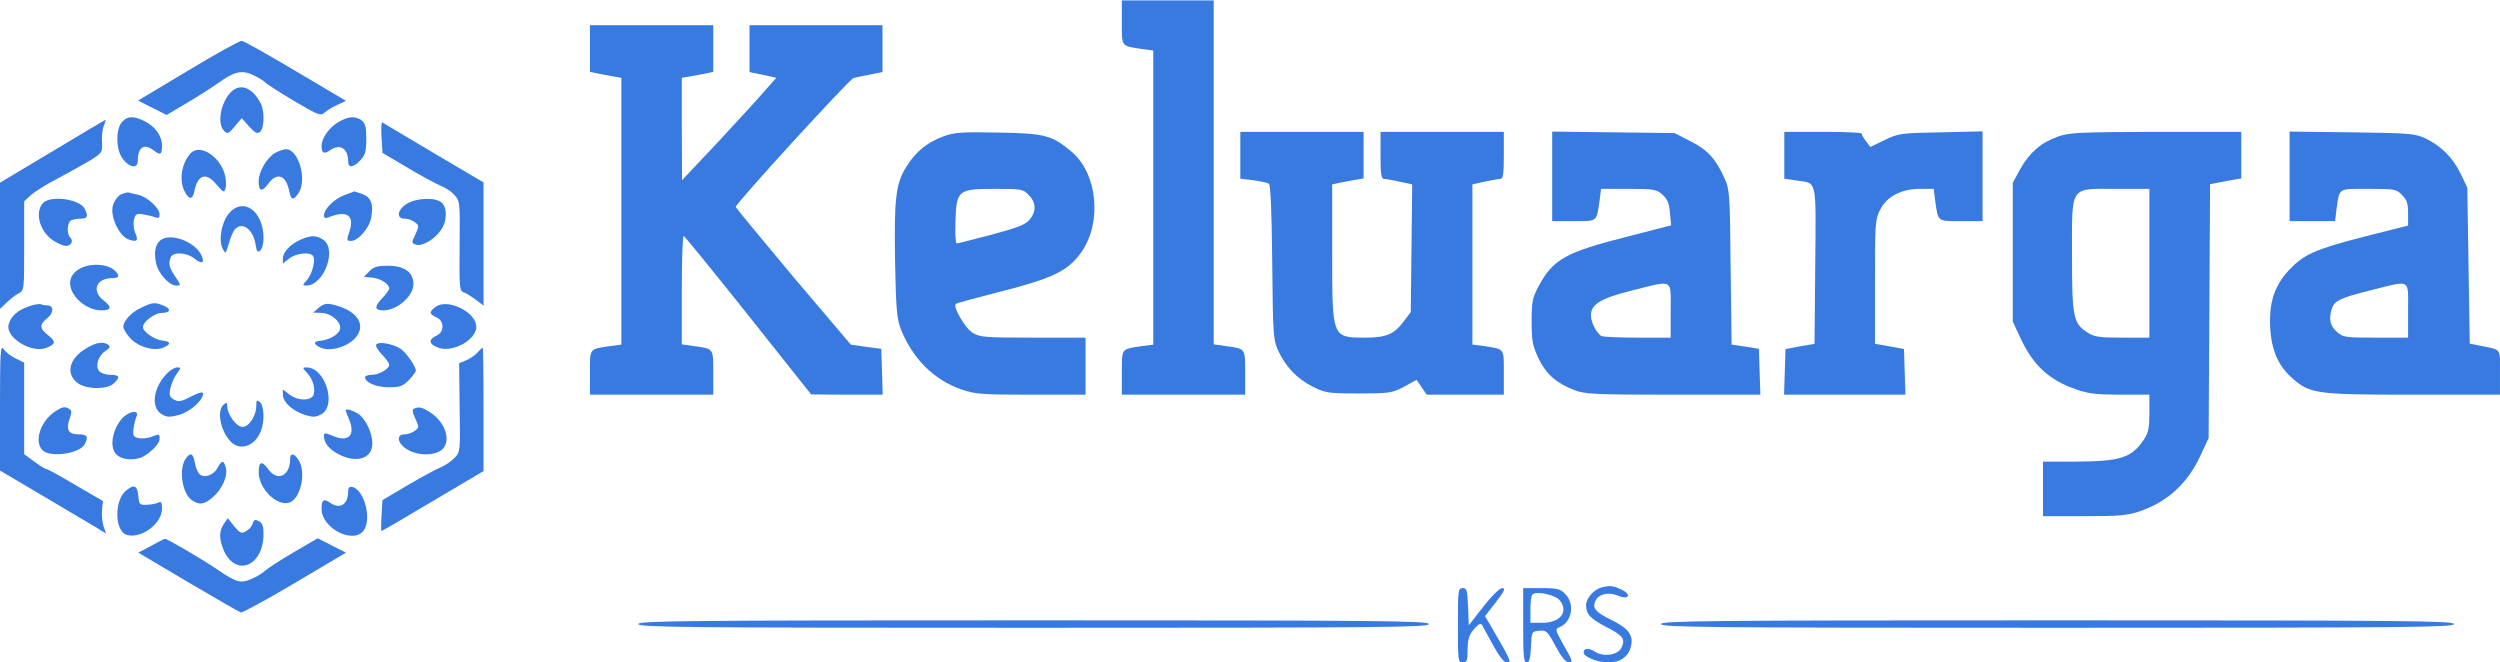 <svg width="200" height="53" viewBox="0 0 200 53" fill="none" xmlns="http://www.w3.org/2000/svg">
<path d="M89.747 1.798C89.747 3.782 89.67 3.663 91.353 3.921L92.261 4.04V15.804V27.568L91.353 27.687C89.67 27.945 89.747 27.826 89.747 29.809V31.575H94.679H99.612V29.809C99.612 27.846 99.669 27.905 98.064 27.687L97.097 27.548V13.8V0.033H93.422H89.747V1.798Z" fill="#387ADF"/>
<path d="M47.195 3.881V5.746L47.736 5.865C48.026 5.925 48.587 6.024 48.993 6.103L49.709 6.222V16.895V27.568L48.8 27.687C47.117 27.945 47.195 27.826 47.195 29.809V31.575H52.127H57.059V29.809C57.059 27.846 57.117 27.905 55.512 27.687L54.545 27.548V23.223C54.545 20.823 54.603 18.879 54.699 18.879C54.777 18.899 57.098 21.755 59.864 25.227L64.892 31.555L67.755 31.575H70.618L70.56 29.73L70.502 27.905L69.283 27.746L68.065 27.568L63.5 22.192C61.005 19.216 58.916 16.677 58.858 16.558C58.781 16.359 67.891 6.401 68.277 6.242C68.335 6.222 68.877 6.103 69.496 5.984L70.598 5.766V3.881V2.017H65.279H59.96V3.881V5.766L61.024 5.984L62.107 6.222L61.121 7.333C60.599 7.948 58.897 9.793 57.368 11.44L54.564 14.415L54.545 10.329V6.222L55.28 6.103C55.666 6.024 56.227 5.925 56.537 5.865L57.059 5.746V3.881V2.017H52.127H47.195V3.881Z" fill="#387ADF"/>
<path d="M75.492 10.904C74.196 11.38 73.306 12.094 72.571 13.245C71.662 14.633 71.527 15.764 71.604 20.843C71.682 24.771 71.74 25.445 72.069 26.338C72.997 28.679 74.718 30.405 76.923 31.158C78.007 31.535 78.587 31.575 82.494 31.575H86.846V29.294V27.012H82.649C78.761 27.012 78.374 26.973 77.794 26.616C77.194 26.239 76.227 24.552 76.459 24.314C76.498 24.255 78.2 23.799 80.212 23.283C84.254 22.251 85.453 21.656 86.498 20.188C88.18 17.808 87.813 13.899 85.724 12.134C84.157 10.825 83.596 10.666 79.883 10.606C76.981 10.547 76.343 10.586 75.492 10.904ZM82.3 15.605C82.9 16.201 82.919 16.915 82.358 17.589C82.01 17.986 81.372 18.224 79.302 18.78C77.871 19.157 76.614 19.474 76.537 19.474C76.44 19.474 76.401 18.661 76.44 17.669C76.517 15.209 76.633 15.11 79.631 15.11C81.72 15.11 81.856 15.129 82.3 15.605Z" fill="#387ADF"/>
<path d="M99.225 12.412V14.296L100.25 14.415C100.83 14.495 101.391 14.614 101.507 14.693C101.642 14.772 101.739 16.776 101.778 20.962C101.836 26.735 101.855 27.171 102.242 28.024C102.842 29.333 103.751 30.286 104.989 30.92C106.033 31.436 106.226 31.476 108.702 31.476C111.178 31.476 111.371 31.436 112.319 30.94L113.325 30.385L113.731 30.98L114.137 31.575H117.232H120.307V29.809C120.307 27.826 120.385 27.945 118.721 27.687L117.793 27.568V21.16V14.752L118.76 14.534C119.302 14.415 119.882 14.316 120.017 14.316C120.249 14.316 120.307 13.939 120.307 12.431V10.547H115.375H110.443V12.431C110.443 13.939 110.501 14.316 110.733 14.316C110.869 14.316 111.449 14.415 111.99 14.534L112.977 14.752L112.919 19.851L112.861 24.969L112.319 25.683C111.526 26.754 110.907 27.012 109.147 27.012C106.555 26.992 106.575 27.032 106.575 20.188V14.752L107.116 14.633C107.406 14.574 107.967 14.475 108.373 14.395L109.089 14.276V12.412V10.547H104.157H99.225V12.412Z" fill="#387ADF"/>
<path d="M124.176 14.098V17.689H125.897C127.832 17.689 127.715 17.768 127.967 16.042L128.083 15.11H130.288C132.3 15.11 132.512 15.149 132.996 15.566C133.383 15.923 133.537 16.26 133.595 17.034L133.692 18.026L130.075 18.958C125.24 20.188 124.253 20.744 123.093 22.886C122.59 23.838 122.532 24.116 122.532 25.723C122.532 27.29 122.609 27.647 123.073 28.659C123.692 29.928 124.466 30.623 125.917 31.198C126.806 31.535 127.445 31.575 133.847 31.575H140.829L140.771 29.73L140.713 27.905L139.611 27.727L138.528 27.568L138.45 21.378C138.392 15.546 138.373 15.149 137.967 14.276C137.27 12.709 136.593 11.975 135.24 11.301L133.963 10.646L129.069 10.586L124.176 10.527V14.098ZM133.654 24.83V27.012H131.062C129.63 27.012 128.315 26.953 128.141 26.893C127.774 26.735 127.271 25.802 127.271 25.247C127.271 24.354 128.025 23.878 130.462 23.263C133.944 22.39 133.654 22.251 133.654 24.83Z" fill="#387ADF"/>
<path d="M142.744 12.412V14.296L143.673 14.435C145.394 14.693 145.278 14.118 145.22 21.22L145.162 27.508L144.001 27.707L142.841 27.925L142.783 29.75L142.725 31.575H147.58H152.435L152.377 29.75L152.319 27.925L151.158 27.707L149.998 27.508V22.549C149.998 17.927 150.017 17.53 150.404 16.796C150.926 15.725 152.106 15.11 153.595 15.11H154.698L154.814 16.042C155.065 17.768 154.949 17.689 156.883 17.689H158.605V14.098V10.507L155.278 10.586C152.086 10.646 151.874 10.666 150.771 11.201L149.63 11.757L149.282 11.301C149.088 11.043 148.934 10.785 148.934 10.686C148.934 10.606 147.541 10.547 145.839 10.547H142.744V12.412Z" fill="#387ADF"/>
<path d="M164.639 10.924C163.286 11.4 162.357 12.213 161.622 13.523L161.022 14.614V20.168V25.723L161.622 27.012C162.647 29.234 163.924 30.405 166.109 31.159C167.057 31.496 167.792 31.575 169.63 31.575H171.951V33.043C171.951 34.214 171.873 34.61 171.525 35.146C170.519 36.634 169.668 36.911 166.013 36.931H163.44V39.114V41.296H166.728C169.533 41.296 170.21 41.236 171.196 40.899C173.459 40.105 175.026 38.657 176.071 36.376L176.69 35.047L176.748 24.89L176.806 14.733L177.328 14.633C177.618 14.574 178.179 14.475 178.585 14.395L179.301 14.276V12.412V10.547H172.492C166.38 10.567 165.549 10.606 164.639 10.924ZM171.951 21.061V27.012H169.804C167.986 27.012 167.541 26.953 167.019 26.616C165.858 25.882 165.761 25.386 165.761 20.446C165.761 14.752 165.529 15.11 169.282 15.11H171.951V21.061Z" fill="#387ADF"/>
<path d="M183.169 14.098V17.689H184.987H186.805L186.921 16.736C187.173 14.991 186.999 15.11 189.475 15.11C191.583 15.11 191.718 15.129 192.163 15.605C192.55 15.982 192.647 16.28 192.647 17.054V18.046L189.03 18.958C185.2 19.95 184.31 20.347 183.13 21.597C182.047 22.747 181.583 24.017 181.602 25.743C181.622 27.766 182.163 29.155 183.304 30.186C184.794 31.515 185.2 31.575 193.072 31.575H199.997V29.79C199.997 27.806 200.151 28.004 198.353 27.647L197.579 27.488L197.482 21.259L197.385 15.01L196.844 13.88C196.225 12.61 195.297 11.678 194.02 11.063C193.208 10.686 192.724 10.646 188.159 10.586L183.169 10.527V14.098ZM192.647 24.83V27.012H190.055C187.618 27.012 187.405 26.973 186.96 26.556C186.419 26.08 186.303 25.604 186.515 24.791C186.709 24.076 187.115 23.858 189.649 23.223C192.917 22.41 192.647 22.251 192.647 24.83Z" fill="#387ADF"/>
<path d="M15.048 5.647L11.044 8.047L12.186 8.623L13.327 9.198L14.932 8.246C15.822 7.73 16.924 7.016 17.408 6.678C18.665 5.766 19.284 5.587 20.116 5.944C20.483 6.103 20.948 6.361 21.16 6.54C21.354 6.738 22.437 7.432 23.578 8.107C25.474 9.218 25.648 9.297 25.976 8.999C26.17 8.841 26.615 8.543 27.002 8.385L27.678 8.067L23.655 5.687C21.45 4.377 19.516 3.286 19.342 3.266C19.187 3.247 17.253 4.318 15.048 5.647Z" fill="#387ADF"/>
<path d="M18.414 7.432C17.64 8.285 17.369 9.892 17.911 10.448C18.201 10.745 18.278 10.725 18.781 10.11L19.342 9.456L19.922 10.11C20.406 10.646 20.58 10.725 20.812 10.547C21.141 10.249 21.18 8.92 20.87 8.305C20.193 6.956 19.168 6.599 18.414 7.432Z" fill="#387ADF"/>
<path d="M9.768 9.753C9.246 10.329 9.265 11.955 9.806 12.689C10.348 13.423 11.025 13.523 11.025 12.868C11.025 11.757 11.528 11.44 12.302 12.035C12.843 12.451 12.959 12.392 12.959 11.658C12.959 10.864 12.418 10.11 11.528 9.674C10.658 9.257 10.193 9.277 9.768 9.753Z" fill="#387ADF"/>
<path d="M27.059 9.773C26.305 10.229 25.725 11.063 25.725 11.678C25.725 12.253 25.918 12.352 26.383 12.035C27.176 11.459 27.852 11.856 27.852 12.908C27.852 13.463 28.278 13.423 28.839 12.808C29.226 12.392 29.303 12.094 29.303 11.102C29.303 10.17 29.226 9.872 28.936 9.634C28.413 9.257 27.872 9.297 27.059 9.773Z" fill="#387ADF"/>
<path d="M4.217 12.094L0 14.614V19.652V24.711L0.542 24.195C0.832 23.918 1.257 23.58 1.509 23.461C1.934 23.243 1.934 23.164 1.934 19.672V16.102L2.476 15.605C2.785 15.328 3.752 14.713 4.661 14.257C5.551 13.78 6.712 13.126 7.253 12.808C8.162 12.233 8.201 12.174 8.162 11.42C8.124 10.983 8.182 10.388 8.298 10.091C8.414 9.793 8.472 9.555 8.452 9.575C8.433 9.575 6.518 10.706 4.217 12.094Z" fill="#387ADF"/>
<path d="M30.522 11.003L30.599 12.233L32.649 13.443C33.791 14.118 34.99 14.772 35.338 14.891C35.667 15.03 36.131 15.348 36.363 15.605C36.789 16.082 36.808 16.201 36.769 19.672C36.731 22.946 36.769 23.263 37.079 23.382C37.272 23.442 37.717 23.719 38.065 23.977L38.684 24.453V19.533V14.594L34.68 12.233C32.475 10.924 30.638 9.833 30.58 9.793C30.502 9.773 30.483 10.309 30.522 11.003Z" fill="#387ADF"/>
<path d="M15.242 12.273C14.526 13.066 14.313 14.415 14.758 15.288C15.106 16.002 15.416 16.002 15.551 15.288C15.803 13.979 16.499 13.761 17.273 14.713C17.543 15.03 17.814 15.308 17.853 15.308C18.104 15.308 18.162 14.594 17.969 13.899C17.543 12.451 15.938 11.479 15.242 12.273Z" fill="#387ADF"/>
<path d="M22.011 12.233C21.354 12.61 20.696 13.721 20.696 14.475C20.696 15.328 20.947 15.387 21.45 14.713C22.147 13.741 22.882 13.999 23.133 15.268C23.288 16.022 23.462 16.062 23.868 15.467C24.603 14.395 23.887 11.916 22.862 11.935C22.688 11.955 22.301 12.074 22.011 12.233Z" fill="#387ADF"/>
<path d="M9.652 15.566C9.4 15.705 9.129 16.102 9.033 16.439C8.781 17.292 9.536 18.899 10.29 19.157C10.967 19.395 11.102 19.256 10.812 18.621C10.696 18.343 10.658 17.867 10.716 17.589C10.832 17.113 10.928 17.054 11.47 17.153C11.818 17.212 12.243 17.312 12.437 17.391C12.688 17.49 12.766 17.431 12.766 17.133C12.766 16.657 11.779 15.744 11.064 15.586C10.774 15.526 10.445 15.447 10.329 15.407C10.213 15.367 9.903 15.447 9.652 15.566Z" fill="#387ADF"/>
<path d="M27.562 15.605C26.75 15.903 25.918 16.716 25.918 17.232C25.918 17.431 26.015 17.49 26.267 17.391C27.756 16.796 28.394 17.212 27.949 18.541C27.717 19.216 27.736 19.276 28.085 19.276C28.646 19.276 29.555 18.244 29.69 17.431C29.903 16.34 29.69 15.784 28.994 15.526C28.646 15.407 28.375 15.308 28.355 15.308C28.336 15.328 27.988 15.447 27.562 15.605Z" fill="#387ADF"/>
<path d="M3.424 16.26C2.747 17.034 3.211 18.601 4.313 19.276C4.661 19.494 5.087 19.672 5.261 19.672C5.687 19.672 5.899 19.295 5.629 19.018C5.3 18.68 5.377 17.748 5.725 17.609C5.899 17.55 6.247 17.49 6.499 17.49C7.002 17.49 7.079 17.272 6.77 16.697C6.364 15.903 4.004 15.605 3.424 16.26Z" fill="#387ADF"/>
<path d="M32.553 16.3C31.779 16.776 31.682 17.49 32.359 17.49C32.611 17.49 32.978 17.609 33.172 17.768C33.539 18.026 33.539 18.085 33.23 18.76C32.901 19.434 32.92 19.454 33.288 19.573C33.752 19.732 34.738 19.176 35.261 18.422C35.783 17.728 35.802 16.558 35.299 16.181C34.758 15.764 33.288 15.844 32.553 16.3Z" fill="#387ADF"/>
<path d="M18.298 17.093C17.717 17.808 17.466 19.236 17.814 19.89C18.046 20.347 18.046 20.327 18.298 19.514C18.414 19.038 18.646 18.541 18.762 18.383C19.342 17.669 20.251 18.323 20.445 19.553C20.541 20.129 20.599 20.228 20.812 20.049C20.967 19.93 21.083 19.474 21.083 19.057C21.083 16.875 19.439 15.705 18.298 17.093Z" fill="#387ADF"/>
<path d="M12.998 19.117C12.476 19.395 12.282 20.029 12.476 21.001C12.63 21.835 13.52 22.846 14.1 22.846C14.487 22.846 14.487 22.826 14.023 22.132C13.52 21.378 13.462 21.101 13.655 20.585C13.83 20.129 14.932 20.188 15.551 20.684C16.189 21.2 16.441 21.021 16.054 20.307C15.512 19.355 13.849 18.7 12.998 19.117Z" fill="#387ADF"/>
<path d="M24.042 19.176C23.23 19.533 22.63 20.168 22.63 20.684V21.081L23.133 20.684C23.675 20.248 24.835 20.129 25.048 20.486C25.261 20.823 24.971 21.954 24.545 22.41C24.197 22.807 24.178 22.846 24.506 22.846C25.899 22.846 26.982 19.97 25.88 19.196C25.357 18.819 24.855 18.799 24.042 19.176Z" fill="#387ADF"/>
<path d="M7.002 21.259C6.151 21.458 5.609 21.993 5.609 22.648C5.609 23.699 6.905 24.83 8.104 24.83C8.917 24.83 8.975 24.572 8.317 24.056C7.292 23.303 7.679 22.251 8.975 22.251C9.555 22.251 9.613 22.033 9.149 21.616C8.704 21.22 7.814 21.081 7.002 21.259Z" fill="#387ADF"/>
<path d="M29.555 21.696L29.11 22.152L29.787 22.212C30.444 22.271 31.141 22.727 31.141 23.084C31.141 23.184 30.87 23.541 30.561 23.878C29.922 24.533 29.961 24.83 30.677 24.83C31.779 24.83 33.075 23.68 33.075 22.727C33.075 21.775 32.34 21.259 31.025 21.259C30.193 21.259 29.884 21.358 29.555 21.696Z" fill="#387ADF"/>
<path d="M2.244 24.533C1.393 24.83 0.87 25.306 0.696 25.941C0.387 26.973 2.514 28.302 3.714 27.826C4.468 27.528 4.487 27.33 3.868 26.834C3.153 26.298 3.133 25.961 3.791 25.445C4.313 25.029 4.313 24.433 3.791 24.433C3.636 24.433 3.404 24.394 3.249 24.334C3.114 24.294 2.65 24.374 2.244 24.533Z" fill="#387ADF"/>
<path d="M11.296 24.612C10.522 24.969 9.864 25.683 9.864 26.14C9.864 26.278 10.077 26.655 10.348 26.973C10.948 27.707 12.243 28.123 13.017 27.826C13.694 27.568 13.694 27.31 13.017 27.25C12.456 27.211 11.586 26.655 11.45 26.259C11.315 25.842 12.321 25.029 12.959 25.029C13.675 25.029 13.713 24.691 13.037 24.433C12.379 24.175 12.224 24.175 11.296 24.612Z" fill="#387ADF"/>
<path d="M25.512 24.612L25.048 25.009L25.667 25.029C26.499 25.029 27.369 25.802 27.195 26.358C27.059 26.794 26.305 27.211 25.57 27.27C24.99 27.31 25.125 27.627 25.802 27.865C26.518 28.103 27.736 27.746 28.355 27.111C29.4 26.04 28.607 24.81 26.576 24.354C26.131 24.255 25.86 24.314 25.512 24.612Z" fill="#387ADF"/>
<path d="M34.874 24.533C34.313 24.949 34.313 25.108 34.912 25.386C35.241 25.544 35.396 25.782 35.396 26.12C35.396 26.457 35.241 26.695 34.912 26.854C34.274 27.151 34.294 27.508 34.99 27.786C36.112 28.282 38.104 27.23 38.104 26.14C38.104 24.969 35.822 23.858 34.874 24.533Z" fill="#387ADF"/>
<path d="M6.866 27.885C5.512 28.718 5.242 29.889 6.209 30.643C6.886 31.159 8.569 31.178 9.091 30.682C9.652 30.167 9.574 29.988 8.82 29.988C8.472 29.988 8.066 29.849 7.93 29.691C7.601 29.274 7.853 28.46 8.433 28.084C8.801 27.826 8.859 27.707 8.665 27.588C8.24 27.29 7.679 27.389 6.866 27.885Z" fill="#387ADF"/>
<path d="M30.096 27.568C30.038 27.687 30.232 28.044 30.56 28.361C30.87 28.699 31.141 29.056 31.141 29.175C31.141 29.512 30.309 29.988 29.748 29.988C29.439 29.988 29.206 30.067 29.206 30.167C29.206 30.603 30.096 30.98 31.102 30.98C31.992 30.98 32.224 30.901 32.707 30.405C33.017 30.087 33.268 29.75 33.268 29.651C33.268 29.314 32.495 28.203 32.05 27.905C31.45 27.508 30.27 27.29 30.096 27.568Z" fill="#387ADF"/>
<path d="M0 32.587V37.645L3.327 39.609C5.164 40.7 7.079 41.831 7.582 42.129L8.491 42.684L8.278 42.089C8.182 41.752 8.124 41.177 8.162 40.78L8.24 40.086L6.054 38.816C4.855 38.102 3.81 37.526 3.714 37.526C3.617 37.526 3.172 37.249 2.747 36.931L1.934 36.336V32.666V29.016L1.257 28.679C0.87 28.5 0.445 28.163 0.29 27.925C0.039 27.568 0 28.084 0 32.587Z" fill="#387ADF"/>
<path d="M38.22 28.183C38.026 28.401 37.62 28.679 37.311 28.818L36.731 29.056L36.769 32.587C36.827 36.039 36.827 36.138 36.382 36.614C36.131 36.872 35.667 37.209 35.338 37.348C34.99 37.487 33.791 38.122 32.649 38.796L30.599 40.006L30.522 41.256C30.483 41.931 30.483 42.486 30.522 42.486C30.561 42.486 32.398 41.415 34.622 40.086L38.684 37.685V32.745C38.684 30.028 38.645 27.806 38.626 27.806C38.587 27.806 38.394 27.984 38.22 28.183Z" fill="#387ADF"/>
<path d="M13.307 29.928C12.263 31.039 12.069 32.547 12.882 33.103C13.327 33.38 13.501 33.4 14.294 33.202C15.184 32.964 16.247 32.031 16.247 31.496C16.247 31.317 15.977 31.377 15.3 31.714C14.507 32.13 14.274 32.17 13.926 31.972C13.578 31.773 13.52 31.615 13.617 31.119C13.675 30.762 13.907 30.246 14.12 29.928C14.507 29.413 14.507 29.393 14.158 29.393C13.965 29.393 13.578 29.631 13.307 29.928Z" fill="#387ADF"/>
<path d="M24.564 29.829C25.009 30.325 25.222 30.96 25.106 31.515C25.009 32.071 23.868 32.111 23.172 31.575L22.63 31.159V31.575C22.63 32.17 23.423 32.884 24.371 33.182C25.067 33.4 25.261 33.38 25.706 33.142C26.963 32.428 26.015 29.393 24.526 29.393C24.178 29.393 24.178 29.413 24.564 29.829Z" fill="#387ADF"/>
<path d="M20.503 32.468C20.503 33.261 19.922 34.154 19.4 34.154C18.916 34.154 18.181 33.162 18.181 32.488C18.181 32.19 18.123 32.17 17.891 32.369C17.331 32.845 17.621 34.412 18.414 35.285C19.187 36.138 20.425 35.701 20.889 34.432C21.18 33.678 21.122 32.448 20.793 32.17C20.541 31.952 20.503 32.011 20.503 32.468Z" fill="#387ADF"/>
<path d="M4.371 32.944C3.23 33.718 2.708 35.324 3.404 36.019C4.004 36.634 6.383 36.297 6.77 35.543C7.099 34.928 6.982 34.749 6.286 34.749C5.474 34.749 5.261 34.372 5.571 33.499C5.745 33.023 5.745 32.845 5.551 32.726C5.203 32.488 4.99 32.527 4.371 32.944Z" fill="#387ADF"/>
<path d="M33.133 32.686C32.959 32.765 32.978 32.964 33.23 33.499C33.539 34.154 33.539 34.214 33.172 34.471C32.978 34.63 32.611 34.749 32.359 34.749C31.682 34.749 31.779 35.463 32.553 35.939C33.423 36.495 34.874 36.475 35.415 35.92C36.112 35.205 35.589 33.718 34.371 32.964C33.752 32.567 33.539 32.527 33.133 32.686Z" fill="#387ADF"/>
<path d="M27.659 32.845C27.659 32.884 27.794 33.241 27.949 33.618C28.452 34.848 27.852 35.404 26.615 34.868C25.996 34.61 25.918 34.61 25.918 34.868C25.918 35.443 26.325 35.939 27.079 36.336C28.529 37.09 29.787 36.693 29.787 35.483C29.787 34.61 29.226 33.46 28.646 33.103C28.123 32.785 27.659 32.666 27.659 32.845Z" fill="#387ADF"/>
<path d="M9.768 33.48C9.091 34.233 8.801 35.404 9.13 36.098C9.4 36.654 10.213 36.892 11.141 36.654C11.779 36.475 12.766 35.562 12.766 35.126C12.766 34.69 12.766 34.69 12.069 34.967C11.76 35.067 11.315 35.106 11.064 35.047C10.658 34.947 10.619 34.828 10.677 34.293C10.735 33.936 10.832 33.499 10.928 33.301C11.16 32.745 10.309 32.884 9.768 33.48Z" fill="#387ADF"/>
<path d="M14.913 36.614C14.274 37.388 14.526 39.431 15.338 40.006C15.938 40.423 16.325 40.383 17.04 39.768C17.775 39.113 18.239 38.102 18.066 37.427C17.911 36.792 17.737 36.792 17.408 37.427C17.098 38.002 16.363 38.28 15.976 37.943C15.822 37.804 15.648 37.407 15.59 37.031C15.454 36.277 15.261 36.177 14.913 36.614Z" fill="#387ADF"/>
<path d="M23.21 36.733C23.21 38.082 22.185 38.558 21.45 37.526C20.947 36.832 20.696 36.911 20.696 37.784C20.696 39.054 22.089 40.482 23.094 40.224C24.042 39.986 24.545 37.764 23.868 36.773C23.501 36.237 23.21 36.217 23.21 36.733Z" fill="#387ADF"/>
<path d="M10.077 39.252C9.11 40.066 9.168 42.545 10.174 42.803C11.335 43.101 12.959 41.871 12.959 40.7C12.959 40.165 12.901 40.086 12.63 40.224C12.437 40.304 12.031 40.383 11.702 40.383C11.16 40.403 11.122 40.343 11.064 39.649C10.986 38.836 10.716 38.717 10.077 39.252Z" fill="#387ADF"/>
<path d="M27.852 39.312C27.852 40.383 27.176 40.78 26.383 40.205C25.899 39.867 25.725 39.986 25.725 40.7C25.725 42.307 28.355 43.597 29.129 42.387C29.748 41.434 29.11 39.133 28.162 38.955C27.949 38.915 27.852 39.014 27.852 39.312Z" fill="#387ADF"/>
<path d="M17.911 41.911C17.543 42.446 17.524 43.022 17.814 43.815C18.704 46.235 21.083 45.422 21.083 42.684C21.083 42.109 20.986 41.851 20.715 41.692C20.406 41.534 20.309 41.573 20.212 41.891C20.154 42.109 19.903 42.387 19.671 42.506C19.323 42.704 19.207 42.664 18.742 42.109L18.22 41.454L17.911 41.911Z" fill="#387ADF"/>
<path d="M12.069 43.676L11.064 44.212L15.048 46.572C17.234 47.862 19.129 48.953 19.265 48.993C19.4 49.032 21.354 47.961 23.597 46.632L27.678 44.212L26.537 43.636L25.415 43.061L23.481 44.192C22.437 44.807 21.392 45.481 21.18 45.68C20.967 45.878 20.464 46.176 20.077 46.334C19.265 46.691 18.878 46.572 17.505 45.64C16.305 44.807 13.346 43.081 13.191 43.101C13.114 43.121 12.611 43.379 12.069 43.676Z" fill="#387ADF"/>
<path d="M128.141 46.989C127.522 47.148 126.884 47.862 126.884 48.417C126.903 49.151 127.213 49.489 128.547 50.183C129.862 50.858 130.056 51.135 129.708 51.83C129.418 52.425 128.238 52.583 127.541 52.107C127.077 51.81 126.69 51.849 126.69 52.206C126.69 52.544 127.832 53 128.683 53C129.63 53 130.288 52.524 130.481 51.691C130.694 50.838 130.269 50.262 128.934 49.608C127.599 48.953 127.348 48.636 127.657 48.021C127.928 47.505 128.702 47.346 129.418 47.644C130.288 48.021 130.578 47.584 129.727 47.168C129.031 46.85 128.837 46.83 128.141 46.989Z" fill="#387ADF"/>
<path d="M116.632 50.024C116.632 52.861 116.652 53 117.019 53C117.348 53 117.406 52.861 117.406 51.949C117.426 51.135 117.522 50.798 117.909 50.342C118.277 49.925 118.451 49.826 118.567 50.005C118.644 50.143 119.05 50.877 119.456 51.631C119.959 52.544 120.327 53 120.559 53C120.868 53 120.83 52.861 120.288 51.849C119.94 51.234 119.456 50.401 119.224 50.005L118.799 49.29L119.669 48.179C120.365 47.267 120.462 47.049 120.172 47.049C119.979 47.049 119.34 47.664 118.663 48.536L117.503 50.024L117.445 48.536C117.387 47.207 117.348 47.049 117.019 47.049C116.652 47.049 116.632 47.207 116.632 50.024Z" fill="#387ADF"/>
<path d="M121.855 50.024C121.855 52.484 121.894 53 122.145 53C122.338 53 122.435 52.683 122.474 51.75C122.532 50.54 122.532 50.52 123.131 50.461C123.712 50.401 123.789 50.481 124.447 51.691C124.93 52.583 125.278 53 125.53 53C125.839 53 125.801 52.822 125.124 51.671C124.427 50.421 124.389 50.322 124.737 50.183C125.743 49.806 126.013 48.338 125.24 47.545C124.834 47.108 124.601 47.049 123.305 47.049H121.855V50.024ZM124.795 48.041C125.51 48.953 124.814 49.826 123.364 49.826H122.435V48.775C122.435 48.179 122.493 47.644 122.59 47.564C122.88 47.247 124.447 47.584 124.795 48.041Z" fill="#387ADF"/>
<path d="M51.063 49.925C51.063 50.183 54.699 50.223 82.687 50.223C110.675 50.223 114.311 50.183 114.311 49.925C114.311 49.667 110.675 49.627 82.687 49.627C54.699 49.627 51.063 49.667 51.063 49.925Z" fill="#387ADF"/>
<path d="M132.88 49.925C132.88 50.183 136.535 50.223 164.601 50.223C192.666 50.223 196.322 50.183 196.322 49.925C196.322 49.667 192.666 49.627 164.601 49.627C136.535 49.627 132.88 49.667 132.88 49.925Z" fill="#387ADF"/>
</svg>
